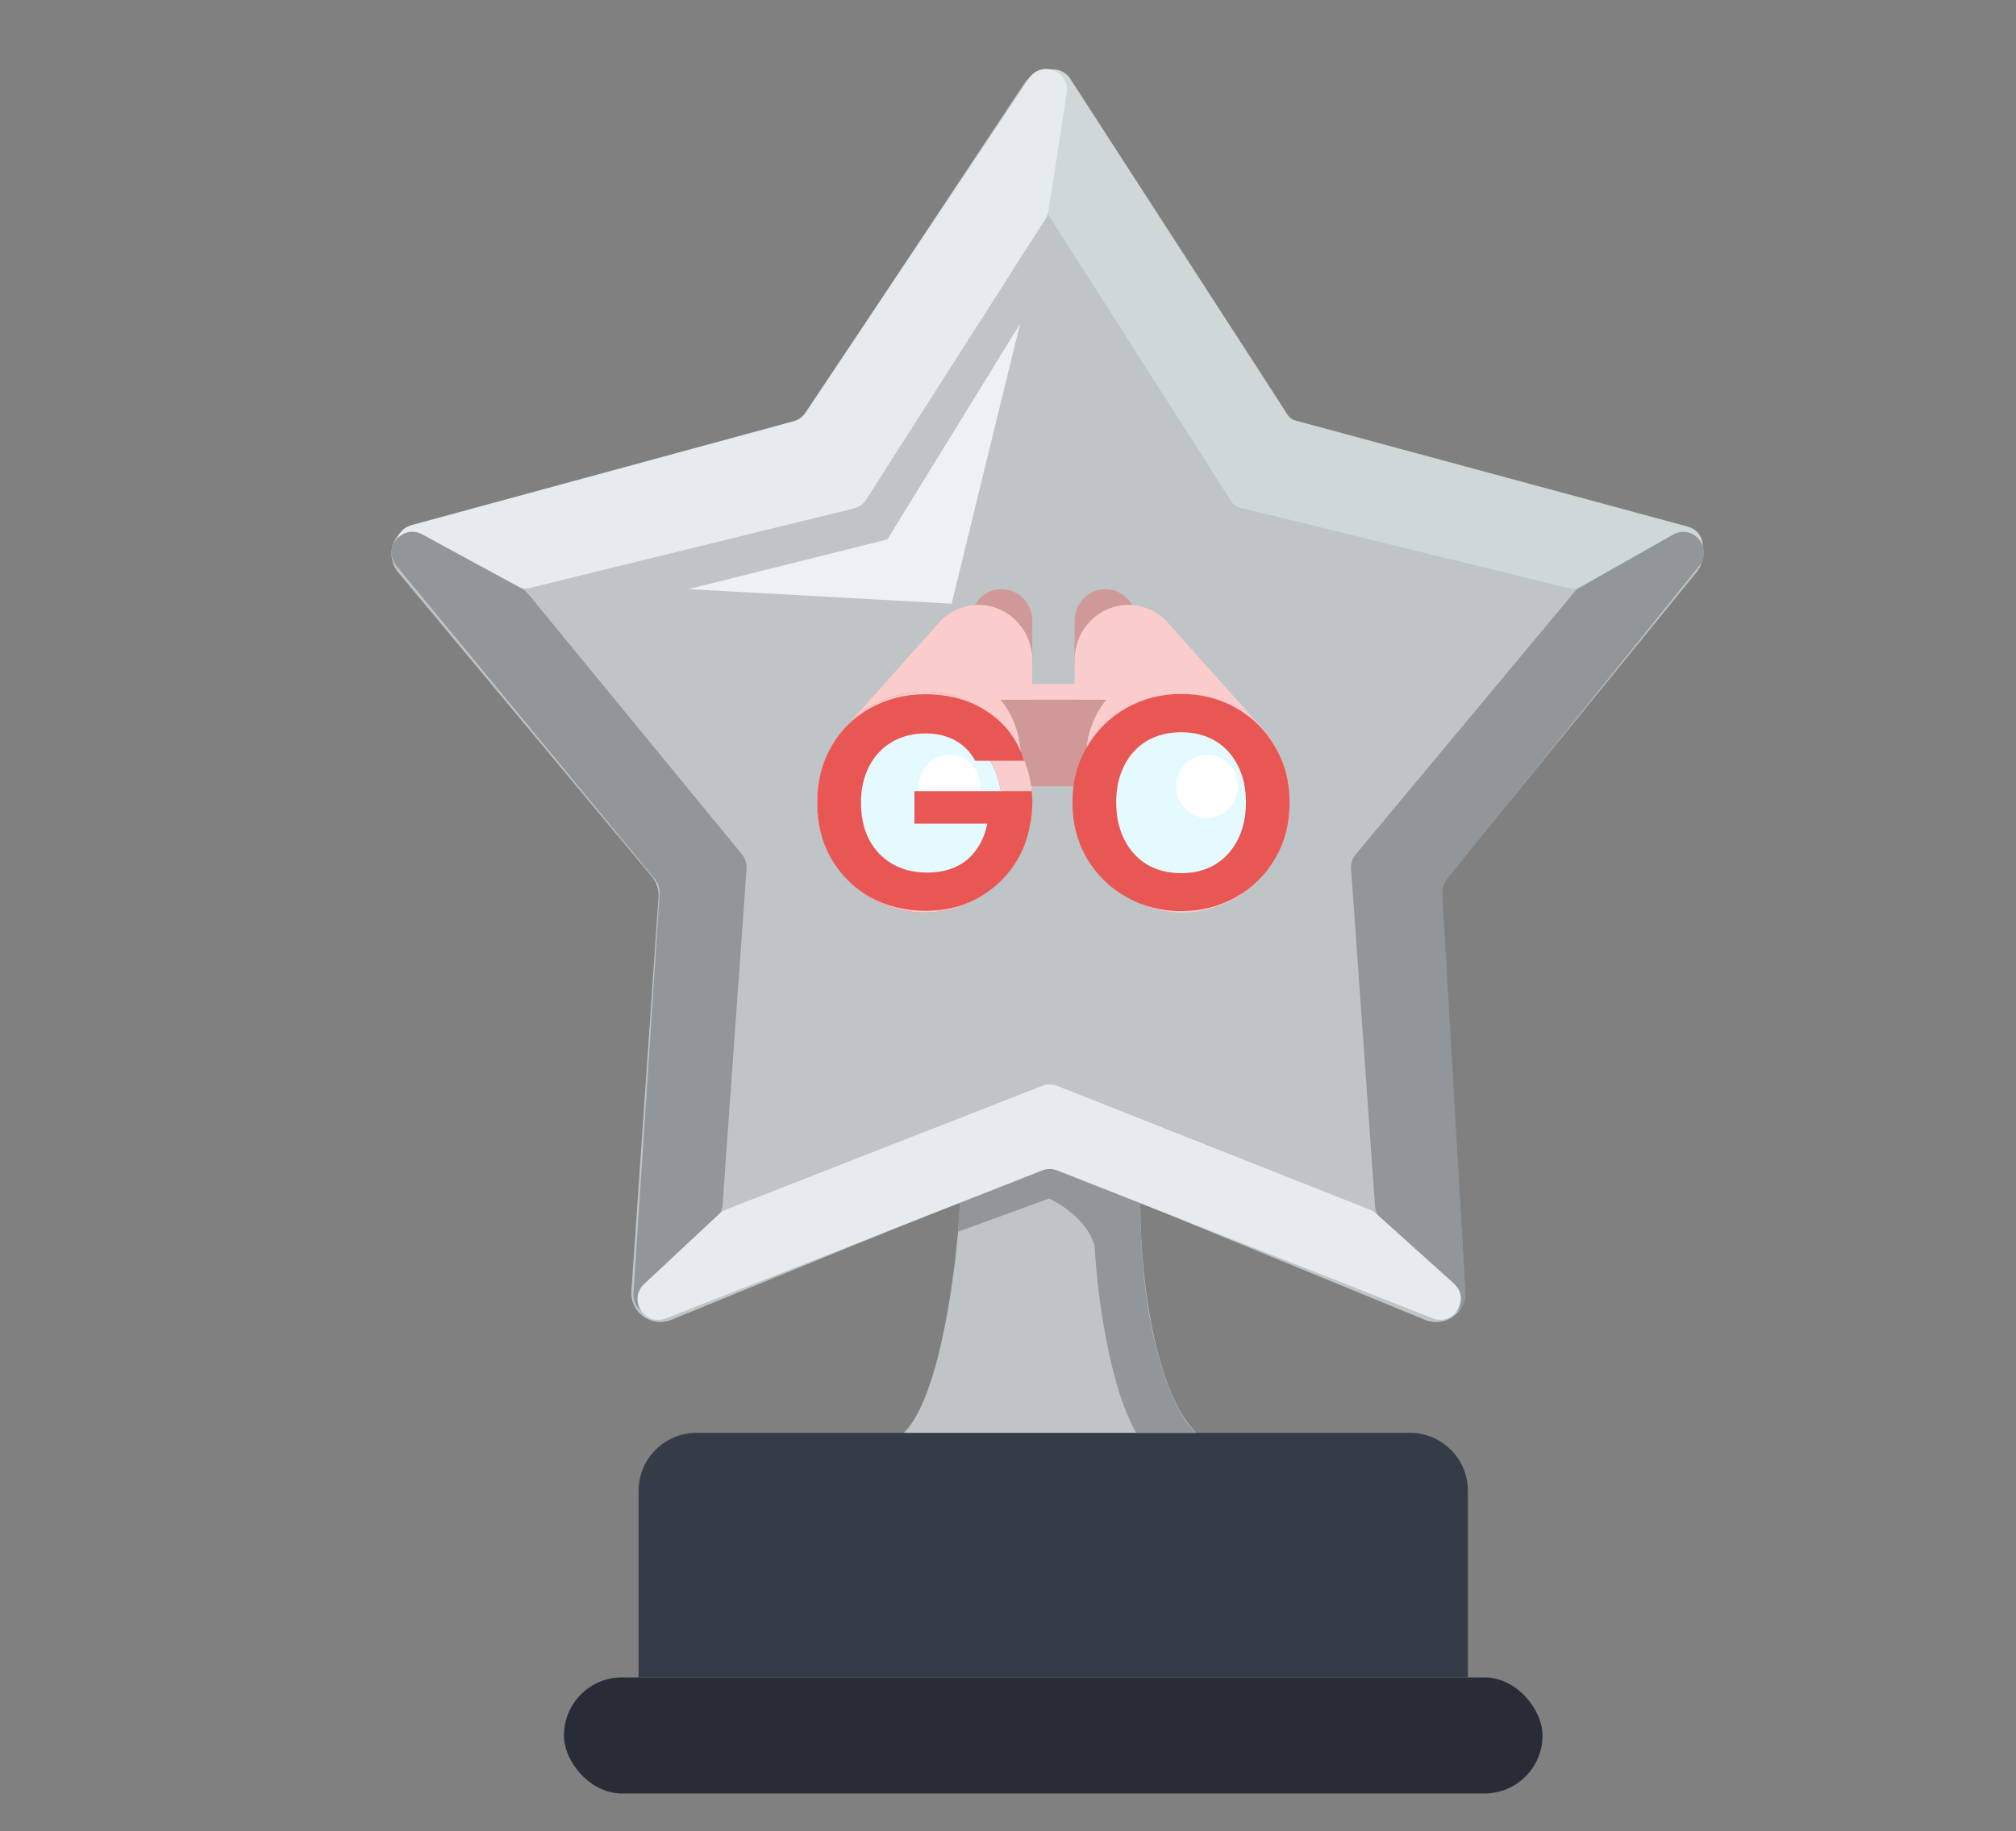 <svg width="524" height="476" viewBox="0 0 524 476" fill="none" xmlns="http://www.w3.org/2000/svg">
<rect x="0" y="0" width="524" height="476" fill="#808080" stroke="none"/>
<rect x="146.578" y="436.073" width="254.356" height="30.178" rx="15.089" fill="#282C37"/>
<path d="M165.978 387.573C165.978 379.239 172.733 372.484 181.067 372.484H366.444C374.778 372.484 381.533 379.239 381.533 387.573V436.073H165.978V387.573Z" fill="#363B48"/>
<path d="M234.955 372.484C244.44 363 248.607 329.373 249.505 313.745V289.495H296.389V313.745C296.389 332.283 300.161 361.706 310.939 372.484H234.955Z" fill="#BFC4C6"/>
<path d="M272.677 311.59L248.966 320.213L249.236 316.44L249.505 312.668L250.044 293.268H296.388V312.668C296.388 348.774 305.549 368.174 310.938 372.485H295.311C287.982 359.551 285.072 334.942 284.533 323.985C282.808 317.518 275.911 313.027 272.677 311.59Z" fill="#91969B"/>
<path d="M266.266 21.644C269.281 17.093 275.982 17.153 278.917 21.756L333.599 107.552C334.621 109.155 336.211 110.313 338.05 110.795L437.005 136.712C442.317 138.103 444.41 144.522 440.94 148.778L376.387 227.938C375.191 229.404 374.59 231.266 374.703 233.155L380.818 335.702C381.149 341.253 375.564 345.243 370.42 343.129L275.538 304.143C273.705 303.39 271.649 303.388 269.815 304.138L174.497 343.111C169.326 345.225 163.731 341.182 164.115 335.609L171.159 233.239C171.292 231.3 170.672 229.384 169.428 227.891L103.497 148.774C99.965 144.536 102.027 138.065 107.358 136.652L204.913 110.78C206.698 110.307 208.248 109.195 209.268 107.656L266.266 21.644Z" fill="#BFC4C6"/>
<path d="M272.249 54.9L268.341 24.131C267.619 18.444 275.098 15.712 278.212 20.526L334.741 107.928C335.174 108.599 335.841 109.085 336.612 109.294L438.628 136.877C444.135 138.366 443.855 146.272 438.257 147.368L409.379 153.022C408.918 153.112 408.443 153.101 407.987 152.989L322.098 131.912C321.291 131.714 320.591 131.212 320.143 130.511L272.731 56.232C272.474 55.829 272.309 55.374 272.249 54.9Z" fill="#D0D7D9"/>
<path d="M272.514 54.868L277.263 24.175C278.146 18.474 270.663 15.56 267.457 20.357L209.357 107.292C208.635 108.373 207.546 109.156 206.291 109.498L107.014 136.498C101.266 138.061 101.929 146.418 107.851 147.056L114.47 147.768L135.129 152.842C135.973 153.049 136.854 153.049 137.698 152.842L221.891 132.198C223.236 131.868 224.403 131.032 225.149 129.865L271.73 56.945C272.132 56.315 272.4 55.607 272.514 54.868Z" fill="#E6EBEF"/>
<path d="M187.216 315.276L174.795 339.061C172.098 344.226 164.26 342.029 164.641 336.213L171.452 232.349C171.542 230.979 171.106 229.627 170.232 228.568L103.044 147.102C99.273 142.531 104.569 136.109 109.775 138.938L135.604 152.979C136.214 153.31 136.755 153.757 137.196 154.294L192.839 222.09C193.714 223.156 194.146 224.517 194.048 225.893L187.814 313.166C187.762 313.903 187.558 314.621 187.216 315.276Z" fill="#91969B"/>
<path d="M410.725 152.644L434.849 138.999C440.02 136.074 445.425 142.441 441.7 147.069L376.056 228.6C375.218 229.642 374.797 230.958 374.874 232.293L380.912 336.223C381.245 341.959 373.568 344.165 370.806 339.126L358.052 315.857C357.678 315.177 357.457 314.423 357.402 313.649L351.172 225.916C351.073 224.528 351.516 223.154 352.408 222.085L409.238 153.885C409.655 153.385 410.159 152.964 410.725 152.644Z" fill="#91969B"/>
<path d="M357.665 315.471L377.893 333.667C382.357 337.682 377.9 344.888 372.314 342.687L274.818 304.285C273.55 303.785 272.139 303.785 270.871 304.284L173.095 342.743C167.563 344.919 163.1 337.851 167.443 333.791L186.979 315.529C187.478 315.063 188.06 314.696 188.695 314.448L270.869 282.292C272.139 281.795 273.549 281.798 274.817 282.3L356.045 314.468C356.64 314.703 357.189 315.043 357.665 315.471Z" fill="#E6EBEF"/>
<path d="M247.35 156.929L265.133 84.179L230.644 140.224L178.911 153.157L247.35 156.929Z" fill="#EDF1F4"/>
<path d="M260.313 153.157C256.931 153.157 253.899 155.355 252.772 158.625C252.403 159.692 252.947 160.864 253.99 161.242C254.673 161.493 255.389 161.303 255.914 160.857L264.313 171.199V173.661C264.313 174.794 265.207 175.712 266.312 175.712C267.418 175.712 268.312 174.794 268.312 173.661V161.359C268.312 156.836 264.725 153.157 260.313 153.157Z" fill="#D09999"/>
<path d="M254.314 157.258C250.649 157.258 247.185 158.701 244.484 161.404L218.846 190.103L221.795 192.873L222.487 192.097L264.312 203.855V204.417C264.312 205.549 265.206 206.468 266.312 206.468C267.417 206.468 268.311 205.549 268.311 204.417V171.611C268.311 163.696 262.031 157.258 254.314 157.258Z" fill="#FACCCC"/>
<path d="M287.308 153.157C290.69 153.157 293.722 155.355 294.849 158.625C295.218 159.692 294.674 160.864 293.631 161.242C292.948 161.493 292.232 161.303 291.707 160.857L283.308 171.199V173.661C283.308 174.794 282.414 175.712 281.309 175.712C280.203 175.712 279.309 174.794 279.309 173.661V161.359C279.309 156.836 282.896 153.157 287.308 153.157Z" fill="#D09999"/>
<path d="M293.307 157.258C296.972 157.258 300.436 158.701 303.137 161.404L328.775 190.104L325.826 192.873L325.133 192.097L283.308 203.855V204.417C283.308 205.549 282.414 206.468 281.309 206.468C280.203 206.468 279.309 205.549 279.309 204.417V171.611C279.309 163.696 285.589 157.258 293.307 157.258Z" fill="#FACCCC"/>
<path d="M240.317 231.073C252.465 231.073 262.313 220.975 262.313 208.518C262.313 196.062 252.465 185.964 240.317 185.964C228.169 185.964 218.321 196.062 218.321 208.518C218.321 220.975 228.169 231.073 240.317 231.073Z" fill="#E4FAFF"/>
<path d="M240.317 179.812C224.88 179.812 212.322 192.689 212.322 208.518C212.322 224.346 224.88 237.223 240.317 237.223C255.754 237.223 268.312 224.346 268.312 208.518C268.312 192.689 255.754 179.812 240.317 179.812ZM240.317 229.022C229.291 229.022 220.321 219.823 220.321 208.518C220.321 197.212 229.291 188.014 240.317 188.014C251.343 188.014 260.313 197.212 260.313 208.518C260.313 219.823 251.343 229.022 240.317 229.022Z" fill="#E95755"/>
<path d="M260.266 181.864H287.355L287.615 181.859C284.32 185.767 282.276 191.215 282.276 197.242V204.418H265.345V197.242C265.345 191.215 263.3 185.767 260.005 181.859" fill="#D09999"/>
<path d="M246.815 212.619C251.233 212.619 254.814 208.947 254.814 204.417C254.814 199.887 251.233 196.215 246.815 196.215C242.398 196.215 238.817 199.887 238.817 204.417C238.817 208.947 242.398 212.619 246.815 212.619Z" fill="white"/>
<path d="M307.306 231.073C319.454 231.073 329.302 220.975 329.302 208.518C329.302 196.062 319.454 185.964 307.306 185.964C295.158 185.964 285.31 196.062 285.31 208.518C285.31 220.975 295.158 231.073 307.306 231.073Z" fill="#E4FAFF"/>
<path d="M307.304 179.812C291.867 179.812 279.309 192.689 279.309 208.518C279.309 224.346 291.867 237.223 307.304 237.223C322.741 237.223 335.299 224.346 335.299 208.518C335.299 192.689 322.741 179.812 307.304 179.812ZM307.304 229.022C296.278 229.022 287.308 219.823 287.308 208.518C287.308 197.212 296.278 188.014 307.304 188.014C318.33 188.014 327.3 197.212 327.3 208.518C327.3 219.823 318.33 229.022 307.304 229.022Z" fill="#FACCCC"/>
<path d="M240.317 179.812C224.88 179.812 212.322 192.689 212.322 208.518C212.322 224.346 224.88 237.223 240.317 237.223C255.754 237.223 268.312 224.346 268.312 208.518C268.312 192.689 255.754 179.812 240.317 179.812ZM240.317 229.022C229.291 229.022 220.321 219.823 220.321 208.518C220.321 197.212 229.291 188.014 240.317 188.014C251.343 188.014 260.313 197.212 260.313 208.518C260.313 219.823 251.343 229.022 240.317 229.022Z" fill="#FACCCC"/>
<path d="M313.72 212.619C318.137 212.619 321.718 208.947 321.718 204.417C321.718 199.887 318.137 196.215 313.72 196.215C309.302 196.215 305.721 199.887 305.721 204.417C305.721 208.947 309.302 212.619 313.72 212.619Z" fill="white"/>
<path d="M287.809 177.761H260.314V181.862H287.809V177.761Z" fill="#FACCCC"/>
<path d="M253.482 197.777C252.218 195.46 250.481 193.697 248.27 192.486C246.058 191.275 243.479 190.669 240.53 190.669C237.266 190.669 234.371 191.407 231.844 192.881C229.317 194.355 227.342 196.461 225.921 199.198C224.499 201.936 223.789 205.095 223.789 208.675C223.789 212.36 224.499 215.571 225.921 218.309C227.395 221.047 229.422 223.153 232.002 224.627C234.581 226.101 237.582 226.838 241.004 226.838C245.216 226.838 248.664 225.732 251.349 223.521C254.034 221.257 255.798 218.125 256.64 214.124H237.687V205.674H267.538V215.308C266.801 219.151 265.222 222.705 262.8 225.969C260.378 229.233 257.246 231.866 253.403 233.866C249.612 235.814 245.348 236.788 240.609 236.788C235.292 236.788 230.475 235.604 226.158 233.234C221.893 230.813 218.524 227.47 216.05 223.205C213.628 218.941 212.417 214.097 212.417 208.675C212.417 203.252 213.628 198.409 216.05 194.144C218.524 189.827 221.893 186.484 226.158 184.115C230.475 181.693 235.266 180.482 240.53 180.482C246.743 180.482 252.139 182.009 256.719 185.063C261.3 188.063 264.458 192.302 266.196 197.777H253.482Z" fill="#E95755"/>
<path d="M307.022 236.867C301.863 236.867 297.124 235.656 292.807 233.234C288.49 230.813 285.068 227.47 282.541 223.205C280.014 218.888 278.751 214.018 278.751 208.596C278.751 203.226 280.014 198.409 282.541 194.144C285.068 189.827 288.49 186.458 292.807 184.036C297.124 181.614 301.863 180.403 307.022 180.403C312.234 180.403 316.972 181.614 321.237 184.036C325.554 186.458 328.949 189.827 331.424 194.144C333.951 198.409 335.214 203.226 335.214 208.596C335.214 214.018 333.951 218.888 331.424 223.205C328.949 227.47 325.554 230.813 321.237 233.234C316.92 235.656 312.181 236.867 307.022 236.867ZM307.022 226.996C310.339 226.996 313.261 226.259 315.788 224.785C318.315 223.258 320.289 221.099 321.71 218.309C323.132 215.519 323.843 212.281 323.843 208.596C323.843 204.91 323.132 201.699 321.71 198.961C320.289 196.171 318.315 194.039 315.788 192.565C313.261 191.091 310.339 190.354 307.022 190.354C303.705 190.354 300.757 191.091 298.177 192.565C295.65 194.039 293.676 196.171 292.254 198.961C290.833 201.699 290.122 204.91 290.122 208.596C290.122 212.281 290.833 215.519 292.254 218.309C293.676 221.099 295.65 223.258 298.177 224.785C300.757 226.259 303.705 226.996 307.022 226.996Z" fill="#E95755"/>
<path d="M268.187 211.313L267.937 213.313L267.687 214.312L267.437 215.312V205.689H268.187V206.064L268.312 207.564V209.063L268.187 211.313Z" fill="#E95755"/>
</svg>
